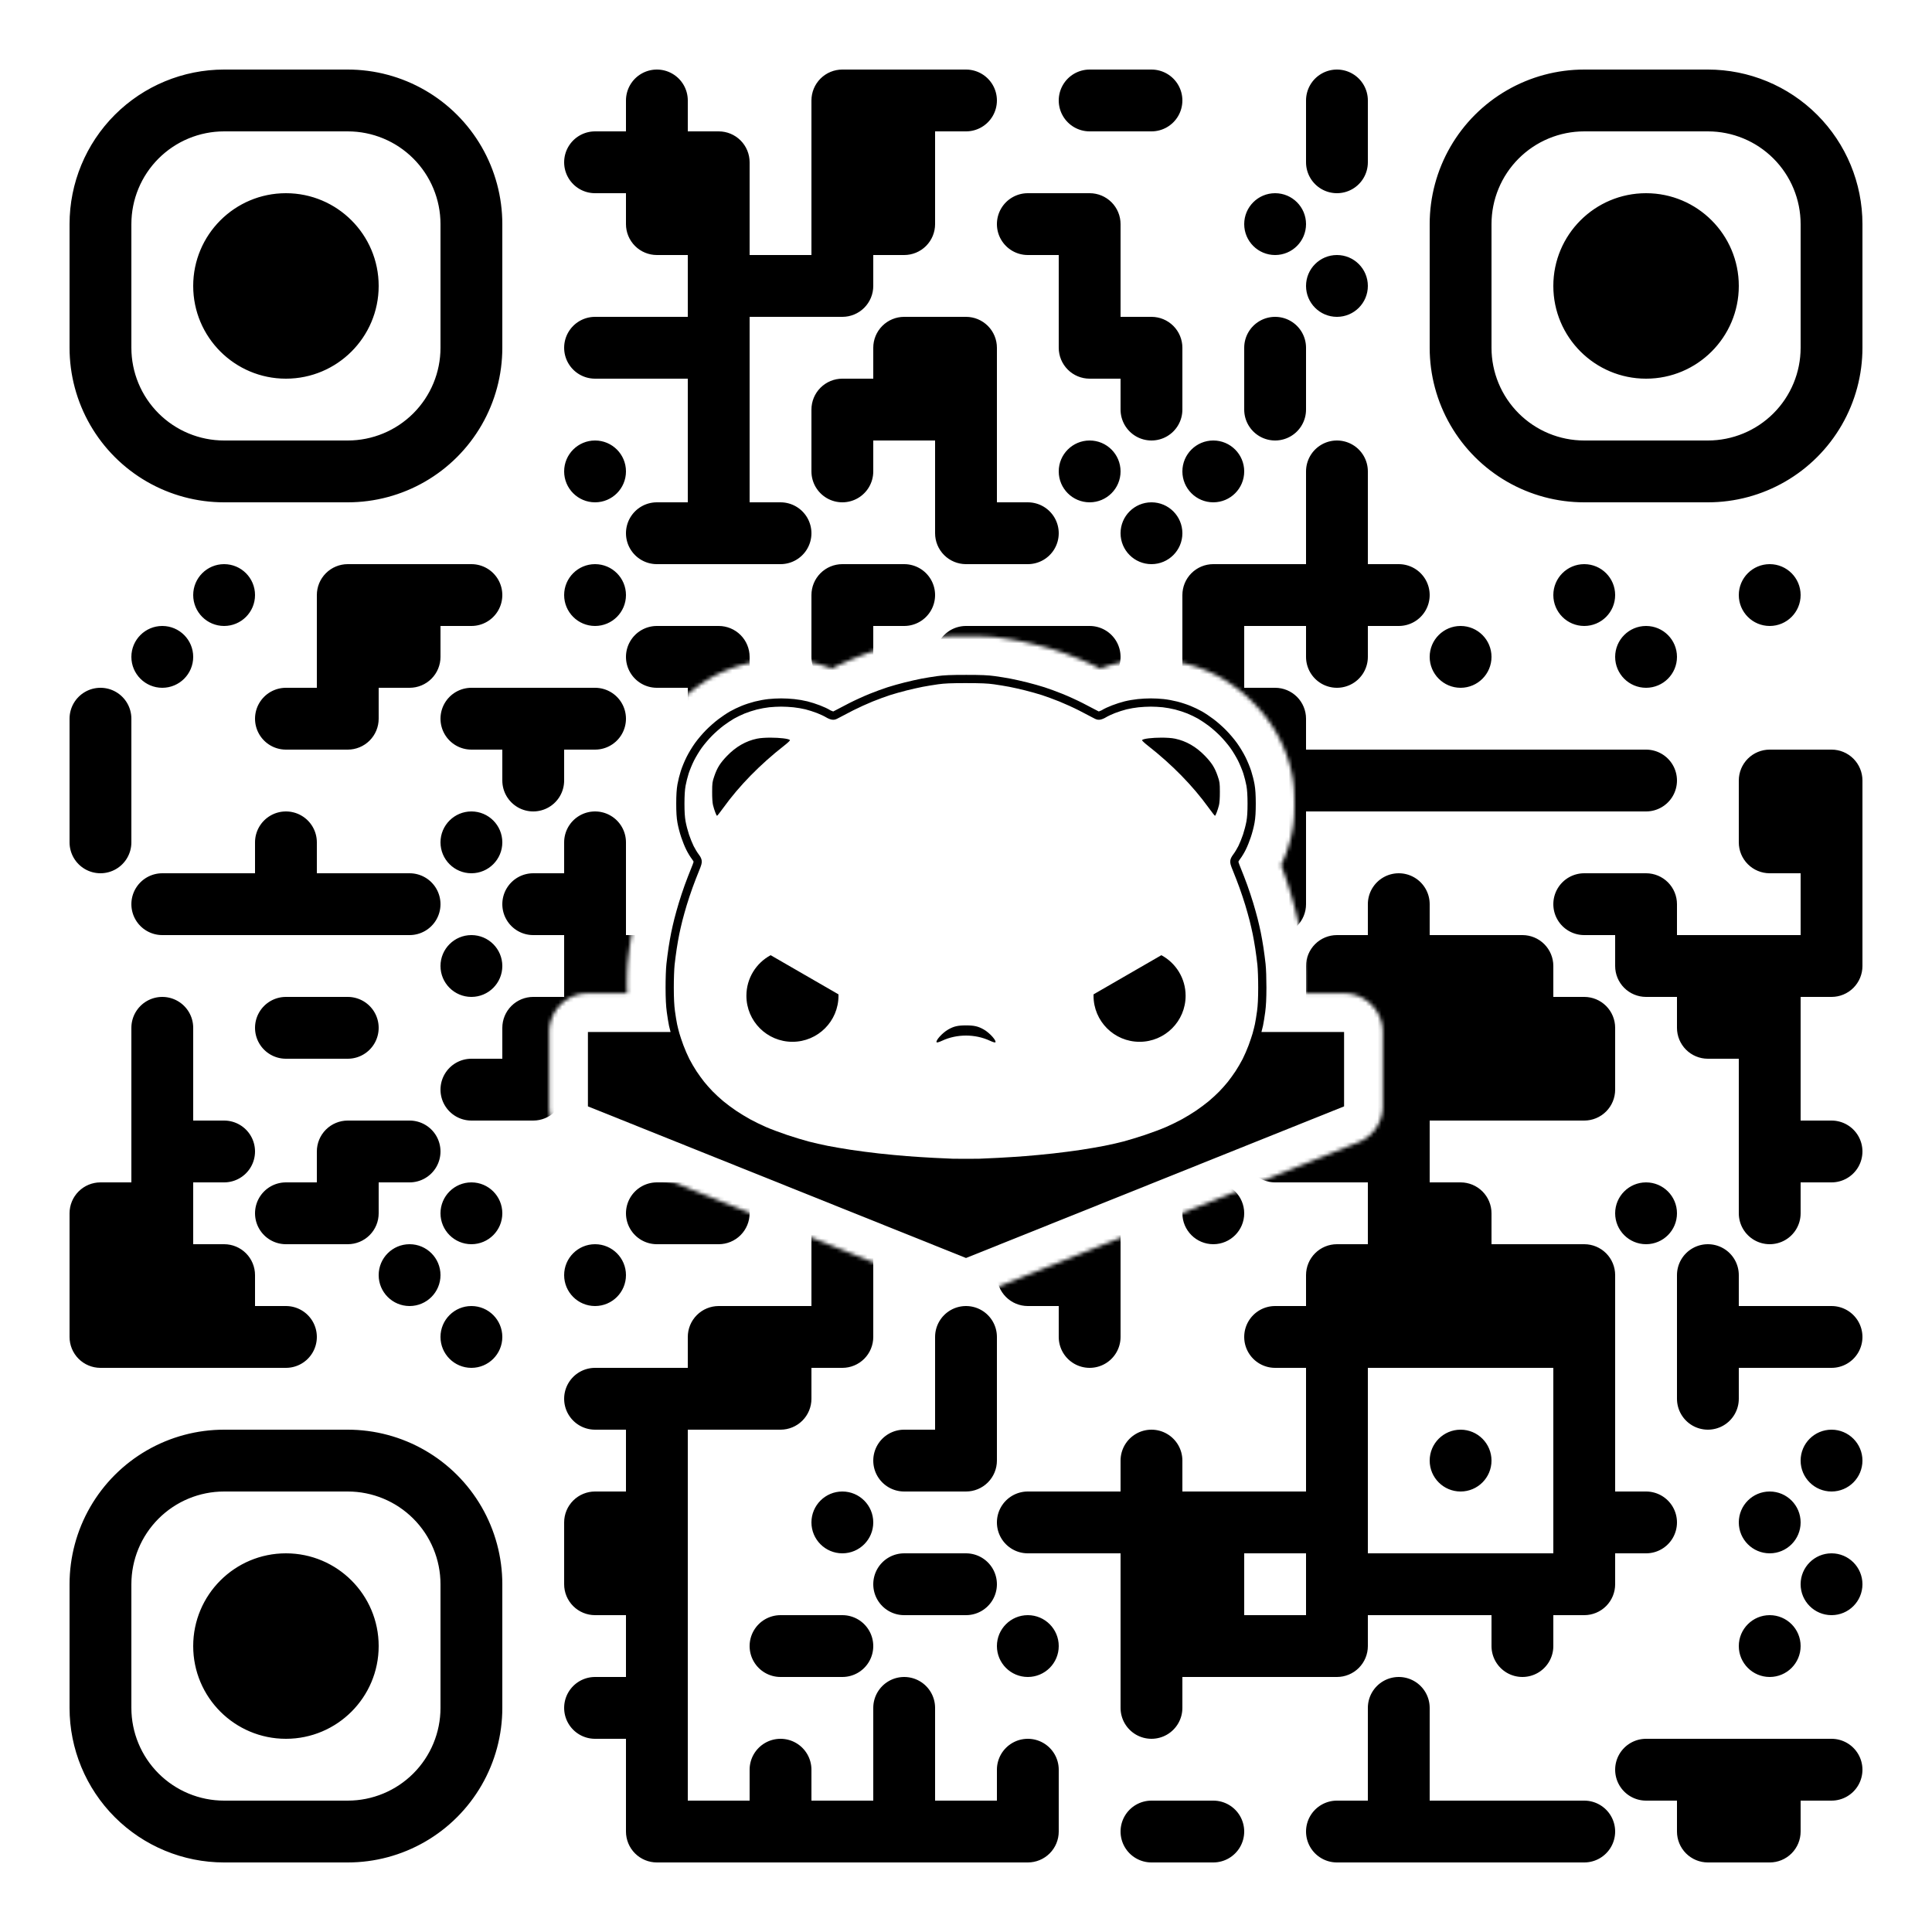 <?xml version="1.0" encoding="UTF-8" standalone="no"?>
<svg
   width="500"
   height="500"
   version="1.1"
   id="svg218"
   sodipodi:docname="QR_CARD_.svg"
   inkscape:version="1.3 (0e150ed6c4, 2023-07-21)"
   xmlns:inkscape="http://www.inkscape.org/namespaces/inkscape"
   xmlns:sodipodi="http://sodipodi.sourceforge.net/DTD/sodipodi-0.dtd"
   xmlns="http://www.w3.org/2000/svg"
   xmlns:svg="http://www.w3.org/2000/svg">
  <sodipodi:namedview
     id="namedview218"
     pagecolor="#ffffff"
     bordercolor="#000000"
     borderopacity="0.25"
     inkscape:showpageshadow="2"
     inkscape:pageopacity="0.0"
     inkscape:pagecheckerboard="0"
     inkscape:deskcolor="#d1d1d1"
     inkscape:zoom="1.1497556"
     inkscape:cx="232.22327"
     inkscape:cy="290.93139"
     inkscape:window-width="1920"
     inkscape:window-height="1009"
     inkscape:window-x="1912"
     inkscape:window-y="-8"
     inkscape:window-maximized="1"
     inkscape:current-layer="svg218" />
  <defs
     id="defs217">
    <inkscape:path-effect
       effect="mirror_symmetry"
       start_point="-110.86,-98.543"
       end_point="-110.86,-37.849"
       center_point="-110.86,-68.196"
       id="path-effect30"
       is_visible="true"
       lpeversion="1.2"
       lpesatellites=""
       mode="free"
       discard_orig_path="false"
       fuse_paths="false"
       oposite_fuse="false"
       split_items="false"
       split_open="false"
       link_styles="false" />
    <inkscape:path-effect
       effect="mirror_symmetry"
       start_point="-110.86,-98.543"
       end_point="-110.86,-37.849"
       center_point="-110.86,-68.196"
       id="path-effect11"
       is_visible="true"
       lpeversion="1.2"
       lpesatellites=""
       mode="free"
       discard_orig_path="false"
       fuse_paths="false"
       oposite_fuse="false"
       split_items="false"
       split_open="false"
       link_styles="false" />
    <inkscape:path-effect
       effect="mirror_symmetry"
       start_point="-110.86,-98.543"
       end_point="-110.86,-37.849"
       center_point="-110.86,-68.196"
       id="path-effect9"
       is_visible="true"
       lpeversion="1.2"
       lpesatellites=""
       mode="free"
       discard_orig_path="false"
       fuse_paths="false"
       oposite_fuse="false"
       split_items="false"
       split_open="false"
       link_styles="false" />
    <clipPath
       id="clip-path-dot-color">
      <path
         d="M 18 178v 16h 8a 8 8, 0, 0, 0, 0 -16"
         transform="rotate(-90,26,186)"
         id="path1" />
      <rect
         x="18"
         y="194"
         width="16"
         height="16"
         transform="rotate(0,26,202)"
         id="rect1" />
      <path
         d="M 18 210v 16h 8a 8 8, 0, 0, 0, 0 -16"
         transform="rotate(90,26,218)"
         id="path2" />
      <path
         d="M 18 306v 16h 16v -8a 8 8, 0, 0, 0, -8 -8"
         transform="rotate(-90,26,314)"
         id="path3" />
      <rect
         x="18"
         y="322"
         width="16"
         height="16"
         transform="rotate(0,26,330)"
         id="rect3" />
      <path
         d="M 18 338v 16h 16v -8a 8 8, 0, 0, 0, -8 -8"
         transform="rotate(180,26,346)"
         id="path4" />
      <circle
         cx="42"
         cy="170"
         r="8"
         transform="rotate(0,42,170)"
         id="circle4" />
      <path
         d="M 34 226v 16h 8a 8 8, 0, 0, 0, 0 -16"
         transform="rotate(180,42,234)"
         id="path5" />
      <path
         d="M 34 258v 16h 8a 8 8, 0, 0, 0, 0 -16"
         transform="rotate(-90,42,266)"
         id="path6" />
      <rect
         x="34"
         y="274"
         width="16"
         height="16"
         transform="rotate(0,42,282)"
         id="rect6" />
      <rect
         x="34"
         y="290"
         width="16"
         height="16"
         transform="rotate(0,42,298)"
         id="rect7" />
      <rect
         x="34"
         y="306"
         width="16"
         height="16"
         transform="rotate(0,42,314)"
         id="rect8" />
      <rect
         x="34"
         y="322"
         width="16"
         height="16"
         transform="rotate(0,42,330)"
         id="rect9" />
      <rect
         x="34"
         y="338"
         width="16"
         height="16"
         transform="rotate(0,42,346)"
         id="rect10" />
      <circle
         cx="58"
         cy="154"
         r="8"
         transform="rotate(0,58,154)"
         id="circle10" />
      <rect
         x="50"
         y="226"
         width="16"
         height="16"
         transform="rotate(0,58,234)"
         id="rect11" />
      <path
         d="M 50 290v 16h 8a 8 8, 0, 0, 0, 0 -16"
         transform="rotate(0,58,298)"
         id="path11" />
      <path
         d="M 50 322v 16h 16v -8a 8 8, 0, 0, 0, -8 -8"
         transform="rotate(0,58,330)"
         id="path12" />
      <rect
         x="50"
         y="338"
         width="16"
         height="16"
         transform="rotate(0,58,346)"
         id="rect12" />
      <path
         d="M 66 178v 16h 8a 8 8, 0, 0, 0, 0 -16"
         transform="rotate(180,74,186)"
         id="path13" />
      <path
         d="M 66 210v 16h 8a 8 8, 0, 0, 0, 0 -16"
         transform="rotate(-90,74,218)"
         id="path14" />
      <rect
         x="66"
         y="226"
         width="16"
         height="16"
         transform="rotate(0,74,234)"
         id="rect14" />
      <path
         d="M 66 258v 16h 8a 8 8, 0, 0, 0, 0 -16"
         transform="rotate(180,74,266)"
         id="path15" />
      <path
         d="M 66 306v 16h 8a 8 8, 0, 0, 0, 0 -16"
         transform="rotate(180,74,314)"
         id="path16" />
      <path
         d="M 66 338v 16h 8a 8 8, 0, 0, 0, 0 -16"
         transform="rotate(0,74,346)"
         id="path17" />
      <path
         d="M 82 146v 16h 16v -8a 8 8, 0, 0, 0, -8 -8"
         transform="rotate(-90,90,154)"
         id="path18" />
      <rect
         x="82"
         y="162"
         width="16"
         height="16"
         transform="rotate(0,90,170)"
         id="rect18" />
      <path
         d="M 82 178v 16h 16v -8a 8 8, 0, 0, 0, -8 -8"
         transform="rotate(90,90,186)"
         id="path19" />
      <rect
         x="82"
         y="226"
         width="16"
         height="16"
         transform="rotate(0,90,234)"
         id="rect19" />
      <path
         d="M 82 258v 16h 8a 8 8, 0, 0, 0, 0 -16"
         transform="rotate(0,90,266)"
         id="path20" />
      <path
         d="M 82 290v 16h 16v -8a 8 8, 0, 0, 0, -8 -8"
         transform="rotate(-90,90,298)"
         id="path21" />
      <path
         d="M 82 306v 16h 16v -8a 8 8, 0, 0, 0, -8 -8"
         transform="rotate(90,90,314)"
         id="path22" />
      <rect
         x="98"
         y="146"
         width="16"
         height="16"
         transform="rotate(0,106,154)"
         id="rect22" />
      <path
         d="M 98 162v 16h 16v -8a 8 8, 0, 0, 0, -8 -8"
         transform="rotate(90,106,170)"
         id="path23" />
      <path
         d="M 98 226v 16h 8a 8 8, 0, 0, 0, 0 -16"
         transform="rotate(0,106,234)"
         id="path24" />
      <path
         d="M 98 290v 16h 8a 8 8, 0, 0, 0, 0 -16"
         transform="rotate(0,106,298)"
         id="path25" />
      <circle
         cx="106"
         cy="330"
         r="8"
         transform="rotate(0,106,330)"
         id="circle25" />
      <path
         d="M 114 146v 16h 8a 8 8, 0, 0, 0, 0 -16"
         transform="rotate(0,122,154)"
         id="path26" />
      <path
         d="M 114 178v 16h 8a 8 8, 0, 0, 0, 0 -16"
         transform="rotate(180,122,186)"
         id="path27" />
      <circle
         cx="122"
         cy="218"
         r="8"
         transform="rotate(0,122,218)"
         id="circle27" />
      <circle
         cx="122"
         cy="250"
         r="8"
         transform="rotate(0,122,250)"
         id="circle28" />
      <path
         d="M 114 274v 16h 8a 8 8, 0, 0, 0, 0 -16"
         transform="rotate(180,122,282)"
         id="path28" />
      <circle
         cx="122"
         cy="314"
         r="8"
         transform="rotate(0,122,314)"
         id="circle29" />
      <circle
         cx="122"
         cy="346"
         r="8"
         transform="rotate(0,122,346)"
         id="circle30" />
      <rect
         x="130"
         y="178"
         width="16"
         height="16"
         transform="rotate(0,138,186)"
         id="rect30" />
      <path
         d="M 130 194v 16h 8a 8 8, 0, 0, 0, 0 -16"
         transform="rotate(90,138,202)"
         id="path30" />
      <path
         d="M 130 226v 16h 8a 8 8, 0, 0, 0, 0 -16"
         transform="rotate(180,138,234)"
         id="path31" />
      <path
         d="M 130 258v 16h 16v -8a 8 8, 0, 0, 0, -8 -8"
         transform="rotate(-90,138,266)"
         id="path32" />
      <path
         d="M 130 274v 16h 16v -8a 8 8, 0, 0, 0, -8 -8"
         transform="rotate(90,138,282)"
         id="path33" />
      <path
         d="M 146 34v 16h 8a 8 8, 0, 0, 0, 0 -16"
         transform="rotate(180,154,42)"
         id="path34" />
      <path
         d="M 146 82v 16h 8a 8 8, 0, 0, 0, 0 -16"
         transform="rotate(180,154,90)"
         id="path35" />
      <circle
         cx="154"
         cy="122"
         r="8"
         transform="rotate(0,154,122)"
         id="circle35" />
      <circle
         cx="154"
         cy="154"
         r="8"
         transform="rotate(0,154,154)"
         id="circle36" />
      <path
         d="M 146 178v 16h 8a 8 8, 0, 0, 0, 0 -16"
         transform="rotate(0,154,186)"
         id="path36" />
      <path
         d="M 146 210v 16h 8a 8 8, 0, 0, 0, 0 -16"
         transform="rotate(-90,154,218)"
         id="path37" />
      <rect
         x="146"
         y="226"
         width="16"
         height="16"
         transform="rotate(0,154,234)"
         id="rect37" />
      <rect
         x="146"
         y="242"
         width="16"
         height="16"
         transform="rotate(0,154,250)"
         id="rect38" />
      <path
         d="M 146 258v 16h 16v -8a 8 8, 0, 0, 0, -8 -8"
         transform="rotate(90,154,266)"
         id="path38" />
      <circle
         cx="154"
         cy="330"
         r="8"
         transform="rotate(0,154,330)"
         id="circle38" />
      <path
         d="M 146 354v 16h 8a 8 8, 0, 0, 0, 0 -16"
         transform="rotate(180,154,362)"
         id="path39" />
      <path
         d="M 146 386v 16h 16v -8a 8 8, 0, 0, 0, -8 -8"
         transform="rotate(-90,154,394)"
         id="path40" />
      <path
         d="M 146 402v 16h 16v -8a 8 8, 0, 0, 0, -8 -8"
         transform="rotate(180,154,410)"
         id="path41" />
      <path
         d="M 146 434v 16h 8a 8 8, 0, 0, 0, 0 -16"
         transform="rotate(180,154,442)"
         id="path42" />
      <path
         d="M 162 18v 16h 8a 8 8, 0, 0, 0, 0 -16"
         transform="rotate(-90,170,26)"
         id="path43" />
      <rect
         x="162"
         y="34"
         width="16"
         height="16"
         transform="rotate(0,170,42)"
         id="rect43" />
      <path
         d="M 162 50v 16h 16v -8a 8 8, 0, 0, 0, -8 -8"
         transform="rotate(180,170,58)"
         id="path44" />
      <rect
         x="162"
         y="82"
         width="16"
         height="16"
         transform="rotate(0,170,90)"
         id="rect44" />
      <path
         d="M 162 130v 16h 8a 8 8, 0, 0, 0, 0 -16"
         transform="rotate(180,170,138)"
         id="path45" />
      <path
         d="M 162 162v 16h 8a 8 8, 0, 0, 0, 0 -16"
         transform="rotate(180,170,170)"
         id="path46" />
      <path
         d="M 162 242v 16h 8a 8 8, 0, 0, 0, 0 -16"
         transform="rotate(0,170,250)"
         id="path47" />
      <circle
         cx="170"
         cy="282"
         r="8"
         transform="rotate(0,170,282)"
         id="circle47" />
      <path
         d="M 162 306v 16h 8a 8 8, 0, 0, 0, 0 -16"
         transform="rotate(180,170,314)"
         id="path48" />
      <rect
         x="162"
         y="354"
         width="16"
         height="16"
         transform="rotate(0,170,362)"
         id="rect48" />
      <rect
         x="162"
         y="370"
         width="16"
         height="16"
         transform="rotate(0,170,378)"
         id="rect49" />
      <rect
         x="162"
         y="386"
         width="16"
         height="16"
         transform="rotate(0,170,394)"
         id="rect50" />
      <rect
         x="162"
         y="402"
         width="16"
         height="16"
         transform="rotate(0,170,410)"
         id="rect51" />
      <rect
         x="162"
         y="418"
         width="16"
         height="16"
         transform="rotate(0,170,426)"
         id="rect52" />
      <rect
         x="162"
         y="434"
         width="16"
         height="16"
         transform="rotate(0,170,442)"
         id="rect53" />
      <rect
         x="162"
         y="450"
         width="16"
         height="16"
         transform="rotate(0,170,458)"
         id="rect54" />
      <path
         d="M 162 466v 16h 16v -8a 8 8, 0, 0, 0, -8 -8"
         transform="rotate(180,170,474)"
         id="path54" />
      <path
         d="M 178 34v 16h 16v -8a 8 8, 0, 0, 0, -8 -8"
         transform="rotate(0,186,42)"
         id="path55" />
      <rect
         x="178"
         y="50"
         width="16"
         height="16"
         transform="rotate(0,186,58)"
         id="rect55" />
      <rect
         x="178"
         y="66"
         width="16"
         height="16"
         transform="rotate(0,186,74)"
         id="rect56" />
      <rect
         x="178"
         y="82"
         width="16"
         height="16"
         transform="rotate(0,186,90)"
         id="rect57" />
      <rect
         x="178"
         y="98"
         width="16"
         height="16"
         transform="rotate(0,186,106)"
         id="rect58" />
      <rect
         x="178"
         y="114"
         width="16"
         height="16"
         transform="rotate(0,186,122)"
         id="rect59" />
      <rect
         x="178"
         y="130"
         width="16"
         height="16"
         transform="rotate(0,186,138)"
         id="rect60" />
      <path
         d="M 178 162v 16h 16v -8a 8 8, 0, 0, 0, -8 -8"
         transform="rotate(0,186,170)"
         id="path60" />
      <rect
         x="178"
         y="178"
         width="16"
         height="16"
         transform="rotate(0,186,186)"
         id="rect61" />
      <rect
         x="178"
         y="194"
         width="16"
         height="16"
         transform="rotate(0,186,202)"
         id="rect62" />
      <path
         d="M 178 210v 16h 16v -8a 8 8, 0, 0, 0, -8 -8"
         transform="rotate(180,186,218)"
         id="path62" />
      <path
         d="M 178 258v 16h 8a 8 8, 0, 0, 0, 0 -16"
         transform="rotate(180,186,266)"
         id="path63" />
      <path
         d="M 178 290v 16h 16v -8a 8 8, 0, 0, 0, -8 -8"
         transform="rotate(-90,186,298)"
         id="path64" />
      <path
         d="M 178 306v 16h 16v -8a 8 8, 0, 0, 0, -8 -8"
         transform="rotate(90,186,314)"
         id="path65" />
      <path
         d="M 178 338v 16h 16v -8a 8 8, 0, 0, 0, -8 -8"
         transform="rotate(-90,186,346)"
         id="path66" />
      <rect
         x="178"
         y="354"
         width="16"
         height="16"
         transform="rotate(0,186,362)"
         id="rect66" />
      <rect
         x="178"
         y="466"
         width="16"
         height="16"
         transform="rotate(0,186,474)"
         id="rect67" />
      <rect
         x="194"
         y="66"
         width="16"
         height="16"
         transform="rotate(0,202,74)"
         id="rect68" />
      <path
         d="M 194 130v 16h 8a 8 8, 0, 0, 0, 0 -16"
         transform="rotate(0,202,138)"
         id="path68" />
      <path
         d="M 194 178v 16h 8a 8 8, 0, 0, 0, 0 -16"
         transform="rotate(0,202,186)"
         id="path69" />
      <path
         d="M 194 210v 16h 16v -8a 8 8, 0, 0, 0, -8 -8"
         transform="rotate(0,202,218)"
         id="path70" />
      <path
         d="M 194 226v 16h 16v -8a 8 8, 0, 0, 0, -8 -8"
         transform="rotate(180,202,234)"
         id="path71" />
      <path
         d="M 194 258v 16h 16v -8a 8 8, 0, 0, 0, -8 -8"
         transform="rotate(0,202,266)"
         id="path72" />
      <rect
         x="194"
         y="274"
         width="16"
         height="16"
         transform="rotate(0,202,282)"
         id="rect72" />
      <rect
         x="194"
         y="290"
         width="16"
         height="16"
         transform="rotate(0,202,298)"
         id="rect73" />
      <rect
         x="194"
         y="338"
         width="16"
         height="16"
         transform="rotate(0,202,346)"
         id="rect74" />
      <path
         d="M 194 354v 16h 16v -8a 8 8, 0, 0, 0, -8 -8"
         transform="rotate(90,202,362)"
         id="path74" />
      <path
         d="M 194 418v 16h 8a 8 8, 0, 0, 0, 0 -16"
         transform="rotate(180,202,426)"
         id="path75" />
      <path
         d="M 194 450v 16h 8a 8 8, 0, 0, 0, 0 -16"
         transform="rotate(-90,202,458)"
         id="path76" />
      <rect
         x="194"
         y="466"
         width="16"
         height="16"
         transform="rotate(0,202,474)"
         id="rect76" />
      <path
         d="M 210 18v 16h 16v -8a 8 8, 0, 0, 0, -8 -8"
         transform="rotate(-90,218,26)"
         id="path77" />
      <rect
         x="210"
         y="34"
         width="16"
         height="16"
         transform="rotate(0,218,42)"
         id="rect77" />
      <rect
         x="210"
         y="50"
         width="16"
         height="16"
         transform="rotate(0,218,58)"
         id="rect78" />
      <path
         d="M 210 66v 16h 16v -8a 8 8, 0, 0, 0, -8 -8"
         transform="rotate(90,218,74)"
         id="path78" />
      <path
         d="M 210 98v 16h 16v -8a 8 8, 0, 0, 0, -8 -8"
         transform="rotate(-90,218,106)"
         id="path79" />
      <path
         d="M 210 114v 16h 8a 8 8, 0, 0, 0, 0 -16"
         transform="rotate(90,218,122)"
         id="path80" />
      <path
         d="M 210 146v 16h 16v -8a 8 8, 0, 0, 0, -8 -8"
         transform="rotate(-90,218,154)"
         id="path81" />
      <path
         d="M 210 162v 16h 8a 8 8, 0, 0, 0, 0 -16"
         transform="rotate(90,218,170)"
         id="path82" />
      <path
         d="M 210 226v 16h 8a 8 8, 0, 0, 0, 0 -16"
         transform="rotate(0,218,234)"
         id="path83" />
      <rect
         x="210"
         y="274"
         width="16"
         height="16"
         transform="rotate(0,218,282)"
         id="rect83" />
      <rect
         x="210"
         y="290"
         width="16"
         height="16"
         transform="rotate(0,218,298)"
         id="rect84" />
      <rect
         x="210"
         y="306"
         width="16"
         height="16"
         transform="rotate(0,218,314)"
         id="rect85" />
      <rect
         x="210"
         y="322"
         width="16"
         height="16"
         transform="rotate(0,218,330)"
         id="rect86" />
      <path
         d="M 210 338v 16h 16v -8a 8 8, 0, 0, 0, -8 -8"
         transform="rotate(90,218,346)"
         id="path86" />
      <circle
         cx="218"
         cy="394"
         r="8"
         transform="rotate(0,218,394)"
         id="circle86" />
      <path
         d="M 210 418v 16h 8a 8 8, 0, 0, 0, 0 -16"
         transform="rotate(0,218,426)"
         id="path87" />
      <rect
         x="210"
         y="466"
         width="16"
         height="16"
         transform="rotate(0,218,474)"
         id="rect87" />
      <rect
         x="226"
         y="18"
         width="16"
         height="16"
         transform="rotate(0,234,26)"
         id="rect88" />
      <rect
         x="226"
         y="34"
         width="16"
         height="16"
         transform="rotate(0,234,42)"
         id="rect89" />
      <path
         d="M 226 50v 16h 16v -8a 8 8, 0, 0, 0, -8 -8"
         transform="rotate(90,234,58)"
         id="path89" />
      <path
         d="M 226 82v 16h 16v -8a 8 8, 0, 0, 0, -8 -8"
         transform="rotate(-90,234,90)"
         id="path90" />
      <rect
         x="226"
         y="98"
         width="16"
         height="16"
         transform="rotate(0,234,106)"
         id="rect90" />
      <path
         d="M 226 146v 16h 8a 8 8, 0, 0, 0, 0 -16"
         transform="rotate(0,234,154)"
         id="path91" />
      <circle
         cx="234"
         cy="186"
         r="8"
         transform="rotate(0,234,186)"
         id="circle91" />
      <path
         d="M 226 242v 16h 8a 8 8, 0, 0, 0, 0 -16"
         transform="rotate(180,234,250)"
         id="path92" />
      <rect
         x="226"
         y="274"
         width="16"
         height="16"
         transform="rotate(0,234,282)"
         id="rect92" />
      <path
         d="M 226 306v 16h 8a 8 8, 0, 0, 0, 0 -16"
         transform="rotate(0,234,314)"
         id="path93" />
      <path
         d="M 226 370v 16h 8a 8 8, 0, 0, 0, 0 -16"
         transform="rotate(180,234,378)"
         id="path94" />
      <path
         d="M 226 402v 16h 8a 8 8, 0, 0, 0, 0 -16"
         transform="rotate(180,234,410)"
         id="path95" />
      <path
         d="M 226 434v 16h 8a 8 8, 0, 0, 0, 0 -16"
         transform="rotate(-90,234,442)"
         id="path96" />
      <rect
         x="226"
         y="450"
         width="16"
         height="16"
         transform="rotate(0,234,458)"
         id="rect96" />
      <rect
         x="226"
         y="466"
         width="16"
         height="16"
         transform="rotate(0,234,474)"
         id="rect97" />
      <path
         d="M 242 18v 16h 8a 8 8, 0, 0, 0, 0 -16"
         transform="rotate(0,250,26)"
         id="path97" />
      <path
         d="M 242 82v 16h 16v -8a 8 8, 0, 0, 0, -8 -8"
         transform="rotate(0,250,90)"
         id="path98" />
      <rect
         x="242"
         y="98"
         width="16"
         height="16"
         transform="rotate(0,250,106)"
         id="rect98" />
      <rect
         x="242"
         y="114"
         width="16"
         height="16"
         transform="rotate(0,250,122)"
         id="rect99" />
      <path
         d="M 242 130v 16h 16v -8a 8 8, 0, 0, 0, -8 -8"
         transform="rotate(180,250,138)"
         id="path99" />
      <path
         d="M 242 162v 16h 8a 8 8, 0, 0, 0, 0 -16"
         transform="rotate(180,250,170)"
         id="path100" />
      <path
         d="M 242 194v 16h 8a 8 8, 0, 0, 0, 0 -16"
         transform="rotate(-90,250,202)"
         id="path101" />
      <path
         d="M 242 210v 16h 16v -8a 8 8, 0, 0, 0, -8 -8"
         transform="rotate(180,250,218)"
         id="path102" />
      <path
         d="M 242 242v 16h 8a 8 8, 0, 0, 0, 0 -16"
         transform="rotate(0,250,250)"
         id="path103" />
      <rect
         x="242"
         y="274"
         width="16"
         height="16"
         transform="rotate(0,250,282)"
         id="rect103" />
      <path
         d="M 242 290v 16h 16v -8a 8 8, 0, 0, 0, -8 -8"
         transform="rotate(180,250,298)"
         id="path104" />
      <path
         d="M 242 338v 16h 8a 8 8, 0, 0, 0, 0 -16"
         transform="rotate(-90,250,346)"
         id="path105" />
      <rect
         x="242"
         y="354"
         width="16"
         height="16"
         transform="rotate(0,250,362)"
         id="rect105" />
      <path
         d="M 242 370v 16h 16v -8a 8 8, 0, 0, 0, -8 -8"
         transform="rotate(90,250,378)"
         id="path106" />
      <path
         d="M 242 402v 16h 8a 8 8, 0, 0, 0, 0 -16"
         transform="rotate(0,250,410)"
         id="path107" />
      <rect
         x="242"
         y="466"
         width="16"
         height="16"
         transform="rotate(0,250,474)"
         id="rect107" />
      <path
         d="M 258 50v 16h 8a 8 8, 0, 0, 0, 0 -16"
         transform="rotate(180,266,58)"
         id="path108" />
      <path
         d="M 258 130v 16h 8a 8 8, 0, 0, 0, 0 -16"
         transform="rotate(0,266,138)"
         id="path109" />
      <rect
         x="258"
         y="162"
         width="16"
         height="16"
         transform="rotate(0,266,170)"
         id="rect109" />
      <path
         d="M 258 178v 16h 8a 8 8, 0, 0, 0, 0 -16"
         transform="rotate(90,266,186)"
         id="path110" />
      <path
         d="M 258 210v 16h 8a 8 8, 0, 0, 0, 0 -16"
         transform="rotate(0,266,218)"
         id="path111" />
      <path
         d="M 258 258v 16h 8a 8 8, 0, 0, 0, 0 -16"
         transform="rotate(-90,266,266)"
         id="path112" />
      <rect
         x="258"
         y="274"
         width="16"
         height="16"
         transform="rotate(0,266,282)"
         id="rect112" />
      <rect
         x="258"
         y="290"
         width="16"
         height="16"
         transform="rotate(0,266,298)"
         id="rect113" />
      <rect
         x="258"
         y="306"
         width="16"
         height="16"
         transform="rotate(0,266,314)"
         id="rect114" />
      <path
         d="M 258 322v 16h 16v -8a 8 8, 0, 0, 0, -8 -8"
         transform="rotate(180,266,330)"
         id="path114" />
      <path
         d="M 258 386v 16h 8a 8 8, 0, 0, 0, 0 -16"
         transform="rotate(180,266,394)"
         id="path115" />
      <circle
         cx="266"
         cy="426"
         r="8"
         transform="rotate(0,266,426)"
         id="circle115" />
      <path
         d="M 258 450v 16h 8a 8 8, 0, 0, 0, 0 -16"
         transform="rotate(-90,266,458)"
         id="path116" />
      <path
         d="M 258 466v 16h 16v -8a 8 8, 0, 0, 0, -8 -8"
         transform="rotate(90,266,474)"
         id="path117" />
      <path
         d="M 274 18v 16h 8a 8 8, 0, 0, 0, 0 -16"
         transform="rotate(180,282,26)"
         id="path118" />
      <path
         d="M 274 50v 16h 16v -8a 8 8, 0, 0, 0, -8 -8"
         transform="rotate(0,282,58)"
         id="path119" />
      <rect
         x="274"
         y="66"
         width="16"
         height="16"
         transform="rotate(0,282,74)"
         id="rect119" />
      <path
         d="M 274 82v 16h 16v -8a 8 8, 0, 0, 0, -8 -8"
         transform="rotate(180,282,90)"
         id="path120" />
      <circle
         cx="282"
         cy="122"
         r="8"
         transform="rotate(0,282,122)"
         id="circle120" />
      <path
         d="M 274 162v 16h 8a 8 8, 0, 0, 0, 0 -16"
         transform="rotate(0,282,170)"
         id="path121" />
      <circle
         cx="282"
         cy="250"
         r="8"
         transform="rotate(0,282,250)"
         id="circle121" />
      <path
         d="M 274 306v 16h 16v -8a 8 8, 0, 0, 0, -8 -8"
         transform="rotate(0,282,314)"
         id="path122" />
      <rect
         x="274"
         y="322"
         width="16"
         height="16"
         transform="rotate(0,282,330)"
         id="rect122" />
      <path
         d="M 274 338v 16h 8a 8 8, 0, 0, 0, 0 -16"
         transform="rotate(90,282,346)"
         id="path123" />
      <rect
         x="274"
         y="386"
         width="16"
         height="16"
         transform="rotate(0,282,394)"
         id="rect123" />
      <path
         d="M 290 18v 16h 8a 8 8, 0, 0, 0, 0 -16"
         transform="rotate(0,298,26)"
         id="path124" />
      <path
         d="M 290 82v 16h 16v -8a 8 8, 0, 0, 0, -8 -8"
         transform="rotate(0,298,90)"
         id="path125" />
      <path
         d="M 290 98v 16h 8a 8 8, 0, 0, 0, 0 -16"
         transform="rotate(90,298,106)"
         id="path126" />
      <circle
         cx="298"
         cy="138"
         r="8"
         transform="rotate(0,298,138)"
         id="circle126" />
      <path
         d="M 290 178v 16h 16v -8a 8 8, 0, 0, 0, -8 -8"
         transform="rotate(-90,298,186)"
         id="path127" />
      <path
         d="M 290 194v 16h 8a 8 8, 0, 0, 0, 0 -16"
         transform="rotate(90,298,202)"
         id="path128" />
      <path
         d="M 290 226v 16h 8a 8 8, 0, 0, 0, 0 -16"
         transform="rotate(180,298,234)"
         id="path129" />
      <path
         d="M 290 274v 16h 16v -8a 8 8, 0, 0, 0, -8 -8"
         transform="rotate(-90,298,282)"
         id="path130" />
      <path
         d="M 290 290v 16h 8a 8 8, 0, 0, 0, 0 -16"
         transform="rotate(90,298,298)"
         id="path131" />
      <path
         d="M 290 370v 16h 8a 8 8, 0, 0, 0, 0 -16"
         transform="rotate(-90,298,378)"
         id="path132" />
      <rect
         x="290"
         y="386"
         width="16"
         height="16"
         transform="rotate(0,298,394)"
         id="rect132" />
      <rect
         x="290"
         y="402"
         width="16"
         height="16"
         transform="rotate(0,298,410)"
         id="rect133" />
      <rect
         x="290"
         y="418"
         width="16"
         height="16"
         transform="rotate(0,298,426)"
         id="rect134" />
      <path
         d="M 290 434v 16h 8a 8 8, 0, 0, 0, 0 -16"
         transform="rotate(90,298,442)"
         id="path134" />
      <path
         d="M 290 466v 16h 8a 8 8, 0, 0, 0, 0 -16"
         transform="rotate(180,298,474)"
         id="path135" />
      <circle
         cx="314"
         cy="122"
         r="8"
         transform="rotate(0,314,122)"
         id="circle135" />
      <path
         d="M 306 146v 16h 16v -8a 8 8, 0, 0, 0, -8 -8"
         transform="rotate(-90,314,154)"
         id="path136" />
      <rect
         x="306"
         y="162"
         width="16"
         height="16"
         transform="rotate(0,314,170)"
         id="rect136" />
      <rect
         x="306"
         y="178"
         width="16"
         height="16"
         transform="rotate(0,314,186)"
         id="rect137" />
      <rect
         x="306"
         y="226"
         width="16"
         height="16"
         transform="rotate(0,314,234)"
         id="rect138" />
      <path
         d="M 306 274v 16h 8a 8 8, 0, 0, 0, 0 -16"
         transform="rotate(0,314,282)"
         id="path138" />
      <circle
         cx="314"
         cy="314"
         r="8"
         transform="rotate(0,314,314)"
         id="circle138" />
      <rect
         x="306"
         y="386"
         width="16"
         height="16"
         transform="rotate(0,314,394)"
         id="rect139" />
      <rect
         x="306"
         y="402"
         width="16"
         height="16"
         transform="rotate(0,314,410)"
         id="rect140" />
      <rect
         x="306"
         y="418"
         width="16"
         height="16"
         transform="rotate(0,314,426)"
         id="rect141" />
      <path
         d="M 306 466v 16h 8a 8 8, 0, 0, 0, 0 -16"
         transform="rotate(0,314,474)"
         id="path141" />
      <circle
         cx="330"
         cy="58"
         r="8"
         transform="rotate(0,330,58)"
         id="circle141" />
      <path
         d="M 322 82v 16h 8a 8 8, 0, 0, 0, 0 -16"
         transform="rotate(-90,330,90)"
         id="path142" />
      <path
         d="M 322 98v 16h 8a 8 8, 0, 0, 0, 0 -16"
         transform="rotate(90,330,106)"
         id="path143" />
      <rect
         x="322"
         y="146"
         width="16"
         height="16"
         transform="rotate(0,330,154)"
         id="rect143" />
      <path
         d="M 322 178v 16h 16v -8a 8 8, 0, 0, 0, -8 -8"
         transform="rotate(0,330,186)"
         id="path144" />
      <rect
         x="322"
         y="194"
         width="16"
         height="16"
         transform="rotate(0,330,202)"
         id="rect144" />
      <rect
         x="322"
         y="210"
         width="16"
         height="16"
         transform="rotate(0,330,218)"
         id="rect145" />
      <path
         d="M 322 226v 16h 16v -8a 8 8, 0, 0, 0, -8 -8"
         transform="rotate(90,330,234)"
         id="path145" />
      <path
         d="M 322 290v 16h 8a 8 8, 0, 0, 0, 0 -16"
         transform="rotate(180,330,298)"
         id="path146" />
      <path
         d="M 322 338v 16h 8a 8 8, 0, 0, 0, 0 -16"
         transform="rotate(180,330,346)"
         id="path147" />
      <rect
         x="322"
         y="386"
         width="16"
         height="16"
         transform="rotate(0,330,394)"
         id="rect147" />
      <rect
         x="322"
         y="418"
         width="16"
         height="16"
         transform="rotate(0,330,426)"
         id="rect148" />
      <path
         d="M 338 18v 16h 8a 8 8, 0, 0, 0, 0 -16"
         transform="rotate(-90,346,26)"
         id="path148" />
      <path
         d="M 338 34v 16h 8a 8 8, 0, 0, 0, 0 -16"
         transform="rotate(90,346,42)"
         id="path149" />
      <circle
         cx="346"
         cy="74"
         r="8"
         transform="rotate(0,346,74)"
         id="circle149" />
      <path
         d="M 338 114v 16h 8a 8 8, 0, 0, 0, 0 -16"
         transform="rotate(-90,346,122)"
         id="path150" />
      <rect
         x="338"
         y="130"
         width="16"
         height="16"
         transform="rotate(0,346,138)"
         id="rect150" />
      <rect
         x="338"
         y="146"
         width="16"
         height="16"
         transform="rotate(0,346,154)"
         id="rect151" />
      <path
         d="M 338 162v 16h 8a 8 8, 0, 0, 0, 0 -16"
         transform="rotate(90,346,170)"
         id="path151" />
      <rect
         x="338"
         y="194"
         width="16"
         height="16"
         transform="rotate(0,346,202)"
         id="rect152" />
      <path
         d="M 338 242v 16h 16v -8a 8 8, 0, 0, 0, -8 -8"
         transform="rotate(-90,346,250)"
         id="path152" />
      <path
         d="M 338 258v 16h 16v -8a 8 8, 0, 0, 0, -8 -8"
         transform="rotate(180,346,266)"
         id="path153" />
      <rect
         x="338"
         y="290"
         width="16"
         height="16"
         transform="rotate(0,346,298)"
         id="rect153" />
      <path
         d="M 338 322v 16h 16v -8a 8 8, 0, 0, 0, -8 -8"
         transform="rotate(-90,346,330)"
         id="path154" />
      <rect
         x="338"
         y="338"
         width="16"
         height="16"
         transform="rotate(0,346,346)"
         id="rect154" />
      <rect
         x="338"
         y="354"
         width="16"
         height="16"
         transform="rotate(0,346,362)"
         id="rect155" />
      <rect
         x="338"
         y="370"
         width="16"
         height="16"
         transform="rotate(0,346,378)"
         id="rect156" />
      <rect
         x="338"
         y="386"
         width="16"
         height="16"
         transform="rotate(0,346,394)"
         id="rect157" />
      <rect
         x="338"
         y="402"
         width="16"
         height="16"
         transform="rotate(0,346,410)"
         id="rect158" />
      <path
         d="M 338 418v 16h 16v -8a 8 8, 0, 0, 0, -8 -8"
         transform="rotate(90,346,426)"
         id="path158" />
      <path
         d="M 338 466v 16h 8a 8 8, 0, 0, 0, 0 -16"
         transform="rotate(180,346,474)"
         id="path159" />
      <path
         d="M 354 146v 16h 8a 8 8, 0, 0, 0, 0 -16"
         transform="rotate(0,362,154)"
         id="path160" />
      <rect
         x="354"
         y="194"
         width="16"
         height="16"
         transform="rotate(0,362,202)"
         id="rect160" />
      <path
         d="M 354 226v 16h 8a 8 8, 0, 0, 0, 0 -16"
         transform="rotate(-90,362,234)"
         id="path161" />
      <rect
         x="354"
         y="242"
         width="16"
         height="16"
         transform="rotate(0,362,250)"
         id="rect161" />
      <rect
         x="354"
         y="258"
         width="16"
         height="16"
         transform="rotate(0,362,266)"
         id="rect162" />
      <rect
         x="354"
         y="274"
         width="16"
         height="16"
         transform="rotate(0,362,282)"
         id="rect163" />
      <rect
         x="354"
         y="290"
         width="16"
         height="16"
         transform="rotate(0,362,298)"
         id="rect164" />
      <rect
         x="354"
         y="306"
         width="16"
         height="16"
         transform="rotate(0,362,314)"
         id="rect165" />
      <rect
         x="354"
         y="322"
         width="16"
         height="16"
         transform="rotate(0,362,330)"
         id="rect166" />
      <rect
         x="354"
         y="338"
         width="16"
         height="16"
         transform="rotate(0,362,346)"
         id="rect167" />
      <rect
         x="354"
         y="402"
         width="16"
         height="16"
         transform="rotate(0,362,410)"
         id="rect168" />
      <path
         d="M 354 434v 16h 8a 8 8, 0, 0, 0, 0 -16"
         transform="rotate(-90,362,442)"
         id="path168" />
      <rect
         x="354"
         y="450"
         width="16"
         height="16"
         transform="rotate(0,362,458)"
         id="rect169" />
      <rect
         x="354"
         y="466"
         width="16"
         height="16"
         transform="rotate(0,362,474)"
         id="rect170" />
      <circle
         cx="378"
         cy="170"
         r="8"
         transform="rotate(0,378,170)"
         id="circle170" />
      <rect
         x="370"
         y="194"
         width="16"
         height="16"
         transform="rotate(0,378,202)"
         id="rect171" />
      <rect
         x="370"
         y="242"
         width="16"
         height="16"
         transform="rotate(0,378,250)"
         id="rect172" />
      <rect
         x="370"
         y="258"
         width="16"
         height="16"
         transform="rotate(0,378,266)"
         id="rect173" />
      <rect
         x="370"
         y="274"
         width="16"
         height="16"
         transform="rotate(0,378,282)"
         id="rect174" />
      <path
         d="M 370 306v 16h 16v -8a 8 8, 0, 0, 0, -8 -8"
         transform="rotate(0,378,314)"
         id="path174" />
      <rect
         x="370"
         y="322"
         width="16"
         height="16"
         transform="rotate(0,378,330)"
         id="rect175" />
      <rect
         x="370"
         y="338"
         width="16"
         height="16"
         transform="rotate(0,378,346)"
         id="rect176" />
      <circle
         cx="378"
         cy="378"
         r="8"
         transform="rotate(0,378,378)"
         id="circle176" />
      <rect
         x="370"
         y="402"
         width="16"
         height="16"
         transform="rotate(0,378,410)"
         id="rect177" />
      <rect
         x="370"
         y="466"
         width="16"
         height="16"
         transform="rotate(0,378,474)"
         id="rect178" />
      <rect
         x="386"
         y="194"
         width="16"
         height="16"
         transform="rotate(0,394,202)"
         id="rect179" />
      <path
         d="M 386 242v 16h 16v -8a 8 8, 0, 0, 0, -8 -8"
         transform="rotate(0,394,250)"
         id="path179" />
      <rect
         x="386"
         y="258"
         width="16"
         height="16"
         transform="rotate(0,394,266)"
         id="rect180" />
      <rect
         x="386"
         y="274"
         width="16"
         height="16"
         transform="rotate(0,394,282)"
         id="rect181" />
      <rect
         x="386"
         y="322"
         width="16"
         height="16"
         transform="rotate(0,394,330)"
         id="rect182" />
      <rect
         x="386"
         y="338"
         width="16"
         height="16"
         transform="rotate(0,394,346)"
         id="rect183" />
      <rect
         x="386"
         y="402"
         width="16"
         height="16"
         transform="rotate(0,394,410)"
         id="rect184" />
      <path
         d="M 386 418v 16h 8a 8 8, 0, 0, 0, 0 -16"
         transform="rotate(90,394,426)"
         id="path184" />
      <rect
         x="386"
         y="466"
         width="16"
         height="16"
         transform="rotate(0,394,474)"
         id="rect185" />
      <circle
         cx="410"
         cy="154"
         r="8"
         transform="rotate(0,410,154)"
         id="circle185" />
      <rect
         x="402"
         y="194"
         width="16"
         height="16"
         transform="rotate(0,410,202)"
         id="rect186" />
      <path
         d="M 402 226v 16h 8a 8 8, 0, 0, 0, 0 -16"
         transform="rotate(180,410,234)"
         id="path186" />
      <path
         d="M 402 258v 16h 16v -8a 8 8, 0, 0, 0, -8 -8"
         transform="rotate(0,410,266)"
         id="path187" />
      <path
         d="M 402 274v 16h 16v -8a 8 8, 0, 0, 0, -8 -8"
         transform="rotate(90,410,282)"
         id="path188" />
      <path
         d="M 402 322v 16h 16v -8a 8 8, 0, 0, 0, -8 -8"
         transform="rotate(0,410,330)"
         id="path189" />
      <rect
         x="402"
         y="338"
         width="16"
         height="16"
         transform="rotate(0,410,346)"
         id="rect189" />
      <rect
         x="402"
         y="354"
         width="16"
         height="16"
         transform="rotate(0,410,362)"
         id="rect190" />
      <rect
         x="402"
         y="370"
         width="16"
         height="16"
         transform="rotate(0,410,378)"
         id="rect191" />
      <rect
         x="402"
         y="386"
         width="16"
         height="16"
         transform="rotate(0,410,394)"
         id="rect192" />
      <path
         d="M 402 402v 16h 16v -8a 8 8, 0, 0, 0, -8 -8"
         transform="rotate(90,410,410)"
         id="path192" />
      <path
         d="M 402 466v 16h 8a 8 8, 0, 0, 0, 0 -16"
         transform="rotate(0,410,474)"
         id="path193" />
      <circle
         cx="426"
         cy="170"
         r="8"
         transform="rotate(0,426,170)"
         id="circle193" />
      <path
         d="M 418 194v 16h 8a 8 8, 0, 0, 0, 0 -16"
         transform="rotate(0,426,202)"
         id="path194" />
      <path
         d="M 418 226v 16h 16v -8a 8 8, 0, 0, 0, -8 -8"
         transform="rotate(0,426,234)"
         id="path195" />
      <path
         d="M 418 242v 16h 16v -8a 8 8, 0, 0, 0, -8 -8"
         transform="rotate(180,426,250)"
         id="path196" />
      <circle
         cx="426"
         cy="314"
         r="8"
         transform="rotate(0,426,314)"
         id="circle196" />
      <path
         d="M 418 386v 16h 8a 8 8, 0, 0, 0, 0 -16"
         transform="rotate(0,426,394)"
         id="path197" />
      <path
         d="M 418 450v 16h 8a 8 8, 0, 0, 0, 0 -16"
         transform="rotate(180,426,458)"
         id="path198" />
      <rect
         x="434"
         y="242"
         width="16"
         height="16"
         transform="rotate(0,442,250)"
         id="rect198" />
      <path
         d="M 434 258v 16h 16v -8a 8 8, 0, 0, 0, -8 -8"
         transform="rotate(180,442,266)"
         id="path199" />
      <path
         d="M 434 322v 16h 8a 8 8, 0, 0, 0, 0 -16"
         transform="rotate(-90,442,330)"
         id="path200" />
      <rect
         x="434"
         y="338"
         width="16"
         height="16"
         transform="rotate(0,442,346)"
         id="rect200" />
      <path
         d="M 434 354v 16h 8a 8 8, 0, 0, 0, 0 -16"
         transform="rotate(90,442,362)"
         id="path201" />
      <rect
         x="434"
         y="450"
         width="16"
         height="16"
         transform="rotate(0,442,458)"
         id="rect201" />
      <path
         d="M 434 466v 16h 16v -8a 8 8, 0, 0, 0, -8 -8"
         transform="rotate(180,442,474)"
         id="path202" />
      <circle
         cx="458"
         cy="154"
         r="8"
         transform="rotate(0,458,154)"
         id="circle202" />
      <path
         d="M 450 194v 16h 16v -8a 8 8, 0, 0, 0, -8 -8"
         transform="rotate(-90,458,202)"
         id="path203" />
      <path
         d="M 450 210v 16h 16v -8a 8 8, 0, 0, 0, -8 -8"
         transform="rotate(180,458,218)"
         id="path204" />
      <rect
         x="450"
         y="242"
         width="16"
         height="16"
         transform="rotate(0,458,250)"
         id="rect204" />
      <rect
         x="450"
         y="258"
         width="16"
         height="16"
         transform="rotate(0,458,266)"
         id="rect205" />
      <rect
         x="450"
         y="274"
         width="16"
         height="16"
         transform="rotate(0,458,282)"
         id="rect206" />
      <rect
         x="450"
         y="290"
         width="16"
         height="16"
         transform="rotate(0,458,298)"
         id="rect207" />
      <path
         d="M 450 306v 16h 8a 8 8, 0, 0, 0, 0 -16"
         transform="rotate(90,458,314)"
         id="path207" />
      <rect
         x="450"
         y="338"
         width="16"
         height="16"
         transform="rotate(0,458,346)"
         id="rect208" />
      <circle
         cx="458"
         cy="394"
         r="8"
         transform="rotate(0,458,394)"
         id="circle208" />
      <circle
         cx="458"
         cy="426"
         r="8"
         transform="rotate(0,458,426)"
         id="circle209" />
      <rect
         x="450"
         y="450"
         width="16"
         height="16"
         transform="rotate(0,458,458)"
         id="rect209" />
      <path
         d="M 450 466v 16h 16v -8a 8 8, 0, 0, 0, -8 -8"
         transform="rotate(90,458,474)"
         id="path209" />
      <path
         d="M 466 194v 16h 16v -8a 8 8, 0, 0, 0, -8 -8"
         transform="rotate(0,474,202)"
         id="path210" />
      <rect
         x="466"
         y="210"
         width="16"
         height="16"
         transform="rotate(0,474,218)"
         id="rect210" />
      <rect
         x="466"
         y="226"
         width="16"
         height="16"
         transform="rotate(0,474,234)"
         id="rect211" />
      <path
         d="M 466 242v 16h 16v -8a 8 8, 0, 0, 0, -8 -8"
         transform="rotate(90,474,250)"
         id="path211" />
      <path
         d="M 466 290v 16h 8a 8 8, 0, 0, 0, 0 -16"
         transform="rotate(0,474,298)"
         id="path212" />
      <path
         d="M 466 338v 16h 8a 8 8, 0, 0, 0, 0 -16"
         transform="rotate(0,474,346)"
         id="path213" />
      <circle
         cx="474"
         cy="378"
         r="8"
         transform="rotate(0,474,378)"
         id="circle213" />
      <circle
         cx="474"
         cy="410"
         r="8"
         transform="rotate(0,474,410)"
         id="circle214" />
      <path
         d="M 466 450v 16h 8a 8 8, 0, 0, 0, 0 -16"
         transform="rotate(0,474,458)"
         id="path214" />
      <path
         clip-rule="evenodd"
         d="M 18 58v 32a 40 40, 0, 0, 0, 40 40h 32a 40 40, 0, 0, 0, 40 -40v -32a 40 40, 0, 0, 0, -40 -40h -32a 40 40, 0, 0, 0, -40 40M 58 34h 32a 24 24, 0, 0, 1, 24 24v 32a 24 24, 0, 0, 1, -24 24h -32a 24 24, 0, 0, 1, -24 -24v -32a 24 24, 0, 0, 1, 24 -24"
         transform="rotate(0,74,74)"
         id="path215" />
      <circle
         cx="74"
         cy="74"
         r="24"
         transform="rotate(0,74,74)"
         id="circle215" />
      <path
         clip-rule="evenodd"
         d="M 370 58v 32a 40 40, 0, 0, 0, 40 40h 32a 40 40, 0, 0, 0, 40 -40v -32a 40 40, 0, 0, 0, -40 -40h -32a 40 40, 0, 0, 0, -40 40M 410 34h 32a 24 24, 0, 0, 1, 24 24v 32a 24 24, 0, 0, 1, -24 24h -32a 24 24, 0, 0, 1, -24 -24v -32a 24 24, 0, 0, 1, 24 -24"
         transform="rotate(90,426,74)"
         id="path216" />
      <circle
         cx="426"
         cy="74"
         r="24"
         transform="rotate(90,426,74)"
         id="circle216" />
      <path
         clip-rule="evenodd"
         d="M 18 410v 32a 40 40, 0, 0, 0, 40 40h 32a 40 40, 0, 0, 0, 40 -40v -32a 40 40, 0, 0, 0, -40 -40h -32a 40 40, 0, 0, 0, -40 40M 58 386h 32a 24 24, 0, 0, 1, 24 24v 32a 24 24, 0, 0, 1, -24 24h -32a 24 24, 0, 0, 1, -24 -24v -32a 24 24, 0, 0, 1, 24 -24"
         transform="rotate(-90,74,426)"
         id="path217" />
      <circle
         cx="74"
         cy="426"
         r="24"
         transform="rotate(-90,74,426)"
         id="circle217" />
    </clipPath>
    <inkscape:path-effect
       effect="mirror_symmetry"
       start_point="-110.86,-98.543"
       end_point="-110.86,-37.849"
       center_point="-110.86,-68.196"
       id="path-effect6643"
       is_visible="true"
       lpeversion="1.2"
       lpesatellites=""
       mode="free"
       discard_orig_path="false"
       fuse_paths="false"
       oposite_fuse="false"
       split_items="false"
       split_open="false"
       link_styles="false" />
    <filter
       id="mask-powermask-path-effect1169_inverse"
       inkscape:label="filtermask-powermask-path-effect1169"
       style="color-interpolation-filters:sRGB"
       height="100"
       width="100"
       x="-50"
       y="-50">
      <feColorMatrix
         id="mask-powermask-path-effect1169_primitive1"
         values="1"
         type="saturate"
         result="fbSourceGraphic" />
      <feColorMatrix
         id="mask-powermask-path-effect1169_primitive2"
         values="-1 0 0 0 1 0 -1 0 0 1 0 0 -1 0 1 0 0 0 1 0 "
         in="fbSourceGraphic" />
    </filter>
    <mask
       maskUnits="userSpaceOnUse"
       id="mask133">
      <path
         id="path133"
         style="display:inline;fill:#ffffff;fill-opacity:1;stroke:none;stroke-width:10;stroke-linecap:round;stroke-linejoin:round;stroke-miterlimit:30;stroke-dasharray:none;stroke-opacity:1;paint-order:stroke fill markers"
         d="M 0,0 V 500 H 500 V 0 Z m 249.998,164.66 c 4.053,0 6.466,0.077 8.906,0.42 1.433,0.202 3.178,0.485 4.535,0.744 1.47,0.281 3.311,0.704 4.881,1.098 1.636,0.41 3.528,0.933 5.051,1.422 1.612,0.517 3.56,1.246 5.281,1.938 1.94,0.78 4.194,1.807 6.041,2.746 0.016,0.008 0.029,0.015 0.045,0.023 1.272,-0.474 2.523,-0.905 3.906,-1.248 1.618,-0.401 3.123,-0.655 4.746,-0.824 1.47,-0.153 2.938,-0.234 4.436,-0.234 1.46,0 2.897,0.075 4.367,0.23 1.757,0.185 3.312,0.481 4.924,0.891 1.638,0.416 3.157,0.91 4.758,1.562 1.424,0.581 2.756,1.204 4.188,2.023 1.5,0.858 2.761,1.736 4,2.666 1.59,1.193 2.984,2.437 4.334,3.803 1.413,1.43 2.672,2.896 3.871,4.568 1.133,1.581 2.103,3.169 3,4.969 0.805,1.615 1.469,3.192 2.047,4.979 0.515,1.592 0.901,3.112 1.197,4.762 0.407,2.261 0.475,4.357 0.479,6.727 a 10.001,10.001 0 0 0 0,0.002 10.001,10.001 0 0 0 0,0.002 10.001,10.001 0 0 0 0,0.002 10.001,10.001 0 0 0 0,0.002 c 0.002,2.42 -0.076,4.553 -0.479,6.791 -0.323,1.797 -0.752,3.408 -1.303,5.062 a 10.001,10.001 0 0 0 0,0.002 10.001,10.001 0 0 0 0,0.002 c -0.458,1.375 -1,2.708 -1.68,4.129 0.225,0.593 0.458,1.163 0.652,1.699 0.576,1.59 1.25,3.609 1.725,5.186 0.432,1.435 0.929,3.198 1.268,4.541 0.312,1.236 0.66,2.759 0.906,3.957 0.269,1.305 0.562,2.986 0.781,4.426 0.219,1.439 0.461,3.264 0.609,4.639 v 0.004 c 0.25,2.307 0.282,4.747 0.277,7.23 v 0.004 0.012 a 10.001,10.001 0 0 0 0,0.002 10.001,10.001 0 0 0 0,0.002 c -8.6e-4,0.568 -0.072,0.933 -0.08,1.461 h 10.174 0.004 a 10.001,10.001 0 0 1 10,10.004 v 19.242 a 10.001,10.001 0 0 1 -6.279,9.281 l -97.844,39.24 a 10.001,10.001 0 0 1 -7.445,0 l -96.053,-38.52 h 1.93 a 10.001,10.001 0 0 1 -10.004,-9.998 v -19.246 a 10.001,10.001 0 0 1 10.004,-10.004 h 0.004 10.174 c -0.008,-0.527 -0.079,-0.89 -0.08,-1.457 -0.005,-2.49 0.027,-4.938 0.277,-7.254 0.149,-1.376 0.386,-3.202 0.605,-4.643 0.219,-1.44 0.516,-3.12 0.785,-4.426 h -0.004 c 0.246,-1.197 0.596,-2.72 0.908,-3.957 0.339,-1.343 0.839,-3.106 1.271,-4.541 0.475,-1.577 1.146,-3.595 1.723,-5.186 0.194,-0.536 0.429,-1.106 0.654,-1.699 -0.679,-1.42 -1.222,-2.752 -1.68,-4.127 -0.55,-1.651 -0.981,-3.266 -1.305,-5.064 a 10.001,10.001 0 0 1 0,-0.004 c -0.404,-2.248 -0.481,-4.375 -0.479,-6.789 0.002,-2.37 0.071,-4.472 0.479,-6.736 0.296,-1.649 0.682,-3.17 1.197,-4.762 0.578,-1.786 1.242,-3.363 2.047,-4.979 0.897,-1.8 1.866,-3.387 3,-4.969 1.199,-1.672 2.458,-3.137 3.871,-4.566 1.35,-1.366 2.745,-2.612 4.334,-3.805 1.239,-0.93 2.5,-1.808 4,-2.666 1.432,-0.819 2.764,-1.443 4.188,-2.023 1.6,-0.652 3.12,-1.145 4.758,-1.561 1.624,-0.412 3.182,-0.708 4.926,-0.893 1.457,-0.154 2.892,-0.229 4.365,-0.229 1.497,0 2.967,0.079 4.438,0.232 1.623,0.169 3.122,0.424 4.74,0.824 1.384,0.343 2.638,0.774 3.91,1.248 0.016,-0.007 0.029,-0.015 0.045,-0.023 1.853,-0.942 4.108,-1.969 6.041,-2.746 1.717,-0.69 3.667,-1.418 5.285,-1.938 1.519,-0.488 3.409,-1.012 5.047,-1.422 1.573,-0.394 3.417,-0.817 4.885,-1.098 1.355,-0.259 3.097,-0.542 4.531,-0.744 2.438,-0.343 4.849,-0.42 8.902,-0.42 z m 72.887,18.762 c 0.002,0.002 0.002,0.006 0.004,0.008 l 0.004,-0.004 z m -38.537,0.639 0.006,0.06 c 0.001,6.4e-4 0.008,0.005 0.01,0.006 0.002,-0.002 0.02,-0.008 0.023,-0.01 -0.015,-0.022 -0.038,-0.054 -0.039,-0.057 z m 0.047,0.078 0.004,0.002 0.002,-0.002 c -0.002,-6e-5 -0.004,-5e-5 -0.006,0 z" />
    </mask>
  </defs>
  <path
     id="path9"
     style="display:none;fill:#ffffff;stroke:#ffffff;stroke-width:0.35;stroke-dasharray:none;stroke-opacity:1"
     d="m -110.86,-98.543 c -1.926,0 -2.74,0.034 -3.556,0.149 -0.582,0.082 -1.459,0.225 -1.948,0.319 -0.489,0.093 -1.422,0.303 -2.074,0.467 -0.652,0.163 -1.604,0.432 -2.117,0.596 -0.512,0.164 -1.503,0.528 -2.201,0.809 -0.699,0.281 -1.822,0.791 -2.498,1.135 -0.675,0.343 -1.475,0.761 -1.778,0.928 -0.454,0.251 -0.613,0.296 -0.907,0.264 -0.196,-0.022 -0.539,-0.155 -0.762,-0.295 -0.223,-0.14 -0.748,-0.388 -1.167,-0.551 -0.419,-0.163 -1.086,-0.376 -1.482,-0.474 -0.396,-0.098 -1.082,-0.216 -1.524,-0.262 -0.442,-0.046 -1.147,-0.084 -1.566,-0.084 -0.419,0 -1.105,0.036 -1.524,0.08 -0.419,0.044 -1.132,0.174 -1.585,0.289 -0.453,0.115 -1.154,0.344 -1.558,0.509 -0.404,0.165 -1.013,0.459 -1.353,0.653 -0.34,0.194 -0.949,0.602 -1.353,0.905 -0.405,0.304 -1.068,0.888 -1.473,1.298 -0.406,0.41 -0.991,1.099 -1.3,1.531 -0.309,0.432 -0.752,1.166 -0.984,1.631 -0.232,0.466 -0.536,1.199 -0.675,1.629 -0.139,0.43 -0.317,1.135 -0.394,1.566 -0.096,0.533 -0.141,1.259 -0.142,2.265 -9.2e-4,1.032 0.043,1.726 0.143,2.286 0.08,0.442 0.273,1.192 0.431,1.665 0.158,0.473 0.426,1.14 0.597,1.482 0.171,0.342 0.463,0.822 0.65,1.066 0.236,0.309 0.352,0.555 0.381,0.807 0.033,0.296 -0.033,0.541 -0.36,1.333 -0.22,0.534 -0.587,1.485 -0.814,2.114 -0.228,0.629 -0.563,1.638 -0.746,2.244 -0.182,0.605 -0.431,1.495 -0.553,1.978 -0.122,0.482 -0.297,1.244 -0.389,1.693 -0.092,0.449 -0.24,1.292 -0.329,1.875 -0.089,0.582 -0.208,1.497 -0.266,2.032 -0.058,0.536 -0.105,1.85 -0.103,2.921 0.002,1.351 0.048,2.271 0.148,3.005 0.08,0.582 0.2,1.325 0.269,1.651 0.069,0.326 0.202,0.86 0.296,1.186 0.094,0.326 0.326,1.012 0.515,1.524 0.189,0.512 0.53,1.297 0.758,1.744 0.228,0.447 0.64,1.151 0.916,1.566 0.275,0.415 0.714,1.021 0.975,1.347 0.261,0.326 0.747,0.874 1.081,1.217 0.333,0.344 0.944,0.906 1.357,1.25 0.413,0.344 1.147,0.891 1.631,1.216 0.484,0.325 1.291,0.816 1.794,1.093 0.503,0.277 1.409,0.719 2.015,0.983 0.605,0.264 1.825,0.722 2.709,1.018 0.885,0.295 2.123,0.671 2.752,0.836 0.629,0.164 1.714,0.411 2.413,0.549 0.699,0.138 2.032,0.367 2.964,0.509 0.931,0.142 2.55,0.352 3.598,0.468 1.048,0.115 2.648,0.267 3.556,0.337 0.908,0.07 2.432,0.169 3.387,0.219 0.955,0.05 2.098,0.102 2.54,0.116 0.301,0.01 0.938,0.009 1.609,0.004 v -13.773 -1.796 -1.735 -4.992 z m 0,0 c 1.926,0 2.74,0.034 3.556,0.149 0.582,0.082 1.459,0.225 1.948,0.319 0.489,0.093 1.422,0.303 2.074,0.467 0.652,0.163 1.604,0.432 2.117,0.596 0.512,0.164 1.503,0.528 2.201,0.809 0.699,0.281 1.822,0.791 2.498,1.135 0.675,0.343 1.475,0.761 1.778,0.928 0.454,0.251 0.613,0.296 0.907,0.264 0.196,-0.022 0.539,-0.155 0.762,-0.295 0.223,-0.14 0.748,-0.388 1.167,-0.551 0.419,-0.163 1.086,-0.376 1.482,-0.474 0.396,-0.098 1.082,-0.216 1.524,-0.262 0.442,-0.046 1.147,-0.084 1.566,-0.084 0.419,0 1.105,0.036 1.524,0.08 0.419,0.044 1.132,0.174 1.585,0.289 0.453,0.115 1.154,0.344 1.558,0.509 0.404,0.165 1.013,0.459 1.353,0.653 0.34,0.194 0.949,0.602 1.353,0.905 0.405,0.304 1.068,0.888 1.473,1.298 0.406,0.41 0.991,1.099 1.3,1.531 0.309,0.432 0.752,1.166 0.984,1.631 0.232,0.466 0.536,1.199 0.675,1.629 0.139,0.43 0.317,1.135 0.394,1.566 0.096,0.533 0.141,1.259 0.142,2.265 9.2e-4,1.032 -0.043,1.726 -0.143,2.286 -0.08,0.442 -0.273,1.192 -0.431,1.665 -0.158,0.473 -0.426,1.14 -0.597,1.482 -0.171,0.342 -0.463,0.822 -0.65,1.066 -0.236,0.309 -0.352,0.555 -0.381,0.807 -0.033,0.296 0.033,0.541 0.36,1.333 0.22,0.534 0.587,1.485 0.814,2.114 0.228,0.629 0.563,1.638 0.746,2.244 0.182,0.605 0.431,1.495 0.553,1.978 0.122,0.482 0.297,1.244 0.389,1.693 0.092,0.449 0.24,1.292 0.329,1.875 0.089,0.582 0.208,1.497 0.266,2.032 0.058,0.536 0.105,1.85 0.103,2.921 -0.002,1.351 -0.048,2.271 -0.148,3.005 -0.08,0.582 -0.2,1.325 -0.269,1.651 -0.069,0.326 -0.202,0.86 -0.296,1.186 -0.094,0.326 -0.326,1.012 -0.515,1.524 -0.189,0.512 -0.53,1.297 -0.758,1.744 -0.228,0.447 -0.64,1.151 -0.916,1.566 -0.275,0.415 -0.714,1.021 -0.975,1.347 -0.261,0.326 -0.747,0.874 -1.081,1.217 -0.333,0.344 -0.944,0.906 -1.357,1.25 -0.413,0.344 -1.147,0.891 -1.631,1.216 -0.484,0.325 -1.291,0.816 -1.794,1.093 -0.503,0.277 -1.409,0.719 -2.015,0.983 -0.605,0.264 -1.825,0.722 -2.709,1.018 -0.885,0.295 -2.123,0.671 -2.752,0.836 -0.629,0.164 -1.714,0.411 -2.413,0.549 -0.699,0.138 -2.032,0.367 -2.964,0.509 -0.931,0.142 -2.55,0.352 -3.598,0.468 -1.048,0.115 -2.648,0.267 -3.556,0.337 -0.908,0.07 -2.432,0.169 -3.387,0.219 -0.955,0.05 -2.098,0.102 -2.54,0.116 -0.301,0.01 -0.938,0.009 -1.609,0.004 v -13.773 -1.796 -1.735 -4.992 z"
     transform="matrix(2.028,0,0,2.028,474.864,376.67)"
     class="UnoptimicedTransforms"
     inkscape:label="F"
     inkscape:original-d="m -110.86041,-98.543123 c -1.92563,0 -2.7399,0.03404 -3.55585,0.148829 -0.58208,0.08188 -1.45874,0.225453 -1.94769,0.318843 -0.48895,0.09339 -1.42235,0.303288 -2.07429,0.466638 -0.65193,0.163349 -1.60445,0.431911 -2.11666,0.596346 -0.51224,0.164437 -1.50292,0.528424 -2.20142,0.809253 -0.6985,0.280831 -1.82231,0.791497 -2.49752,1.134815 -0.67522,0.343316 -1.47499,0.761134 -1.77767,0.928108 -0.45435,0.25064 -0.61283,0.29632 -0.90744,0.26355 -0.19628,-0.02183 -0.53941,-0.154618 -0.76223,-0.295072 -0.22283,-0.140455 -0.74775,-0.38849 -1.16685,-0.551388 -0.4191,-0.162898 -1.08575,-0.376399 -1.48156,-0.474389 -0.39582,-0.09799 -1.08156,-0.21587 -1.52394,-0.262 -0.44239,-0.04613 -1.14722,-0.08372 -1.56632,-0.08372 -0.41908,0 -1.10535,0.03585 -1.52445,0.0801 -0.4191,0.04425 -1.13226,0.174485 -1.58492,0.289388 -0.45266,0.114902 -1.15373,0.34418 -1.55804,0.509013 -0.4043,0.164832 -1.01312,0.458789 -1.35289,0.65319 -0.33977,0.1944 -0.94865,0.601595 -1.35341,0.905371 -0.40473,0.303778 -1.06773,0.887894 -1.47329,1.298112 -0.40556,0.410216 -0.99081,1.09908 -1.30018,1.530656 -0.30936,0.431574 -0.75244,1.165758 -0.98444,1.631425 -0.232,0.465664 -0.53558,1.19901 -0.67489,1.629358 -0.13931,0.430346 -0.31679,1.135178 -0.39429,1.566312 -0.0958,0.532581 -0.14122,1.258829 -0.14211,2.265495 -9.2e-4,1.031645 0.0425,1.725612 0.14314,2.285649 0.0795,0.442381 0.27344,1.191893 0.43098,1.665014 0.15755,0.473124 0.42612,1.139771 0.59687,1.481564 0.17074,0.341791 0.46317,0.821524 0.65009,1.066084 0.23622,0.309057 0.35245,0.555188 0.38085,0.807186 0.0334,0.296032 -0.0326,0.540625 -0.35967,1.333252 -0.2203,0.533927 -0.58662,1.484918 -0.81442,2.113566 -0.2278,0.62865 -0.56338,1.638426 -0.74569,2.243791 -0.1823,0.605365 -0.43125,1.495263 -0.55294,1.977657 -0.12169,0.482396 -0.29682,1.24427 -0.38912,1.69292 -0.0923,0.448651 -0.24048,1.292453 -0.32918,1.874821 -0.0887,0.582367 -0.20823,1.496919 -0.26613,2.032434 -0.058,0.535516 -0.10484,1.84972 -0.10284,2.920752 0.002,1.351199 0.0476,2.271158 0.1478,3.004985 0.0795,0.581668 0.20021,1.324682 0.26871,1.651062 0.0685,0.326378 0.20181,0.860007 0.29611,1.185974 0.0943,0.325964 0.32593,1.011704 0.5147,1.523938 0.18877,0.512231 0.52954,1.296906 0.75757,1.743563 0.22803,0.446655 0.64028,1.151488 0.91571,1.566312 0.27544,0.414826 0.71386,1.021239 0.97462,1.347205 0.26077,0.325965 0.74713,0.873714 1.08055,1.217497 0.33341,0.343782 0.94393,0.906234 1.35703,1.250052 0.41308,0.34382 1.14735,0.891177 1.63142,1.215947 0.48406,0.324772 1.2914,0.816396 1.79421,1.092956 0.50282,0.27656 1.40949,0.719193 2.01486,0.983403 0.60537,0.26421 1.82464,0.722259 2.7094,1.017509 0.88475,0.295249 2.12312,0.671228 2.75177,0.835608 0.62863,0.16438 1.71427,0.411112 2.41277,0.548803 0.6985,0.137694 2.03231,0.366968 2.96364,0.509013 0.93134,0.142037 2.55048,0.352365 3.59823,0.467672 1.04775,0.115308 2.64781,0.267067 3.55586,0.337447 0.90805,0.07039 2.43226,0.168833 3.38687,0.218591 0.95462,0.04976 2.09752,0.102032 2.5399,0.116272 0.30149,0.0097 0.93778,0.009 1.60868,0.0036 v -13.772803 -1.796273 -1.735294 -4.99246 z"
     inkscape:path-effect="#path-effect11"
     sodipodi:insensitive="true" />
  <path
     id="rect13"
     clip-path="url(#clip-path-dot-color)"
     d="M 0,0 H 500 V 500 H 0 Z"
     mask="url(#mask133)"
     style="display:inline" />
  <path
     id="path10"
     style="display:inline;fill:#000000;fill-opacity:1;stroke:none;stroke-width:8.519;stroke-linecap:butt;stroke-linejoin:round;stroke-miterlimit:30;stroke-dasharray:none;stroke-opacity:1;paint-order:stroke fill markers"
     inkscape:label="T"
     d="m 249.998,174.659 c -3.931,0 -5.716,0.073 -7.507,0.325 -1.229,0.173 -2.995,0.459 -4.052,0.661 -1.079,0.206 -2.957,0.632 -4.327,0.975 -1.382,0.346 -3.296,0.885 -4.424,1.247 -1.149,0.369 -3.139,1.1 -4.612,1.692 -1.512,0.608 -3.777,1.639 -5.237,2.381 -1.386,0.705 -2.981,1.534 -3.669,1.913 -0.311,0.172 -0.461,0.241 -0.534,0.273 -0.071,-0.048 -0.583,-0.207 -0.687,-0.273 -0.772,-0.486 -1.763,-0.922 -2.734,-1.3 -0.975,-0.379 -2.303,-0.807 -3.265,-1.045 -0.973,-0.241 -2.335,-0.474 -3.378,-0.583 -1.011,-0.105 -2.422,-0.182 -3.399,-0.182 -0.971,0 -2.344,0.072 -3.316,0.175 -1.033,0.109 -2.45,0.372 -3.513,0.641 -1.065,0.27 -2.466,0.726 -3.443,1.125 -0.948,0.386 -2.161,0.967 -2.999,1.446 -0.85,0.486 -2.053,1.301 -2.963,1.984 -0.976,0.733 -2.296,1.898 -3.224,2.836 -0.941,0.951 -2.11,2.327 -2.853,3.364 -0.733,1.022 -1.62,2.484 -2.175,3.597 -0.538,1.08 -1.146,2.541 -1.489,3.602 -0.329,1.017 -0.681,2.42 -0.867,3.454 -0.233,1.297 -0.319,2.868 -0.321,4.973 -0.003,2.153 0.081,3.683 0.321,5.016 0.194,1.079 0.584,2.57 0.951,3.672 0.359,1.079 0.885,2.399 1.327,3.284 0.425,0.85 0.985,1.792 1.529,2.504 0.353,0.461 0.346,0.561 0.348,0.583 0.008,0.08 0.031,-0.034 -0.027,0.182 -0.058,0.217 -0.23,0.69 -0.551,1.47 -0.469,1.138 -1.211,3.057 -1.688,4.373 -0.483,1.332 -1.159,3.371 -1.548,4.663 -0.382,1.267 -0.885,3.06 -1.149,4.104 -0.258,1.024 -0.61,2.561 -0.808,3.526 -0.203,0.986 -0.503,2.686 -0.69,3.914 -0.187,1.228 -0.427,3.072 -0.55,4.212 -0.145,1.335 -0.226,3.922 -0.222,6.16 0.004,2.784 0.097,4.74 0.321,6.378 0.168,1.225 0.401,2.693 0.57,3.499 0.098,0.469 0.255,1.041 0.4,1.602 h -21.385 -0.004 v 19.246 l 0.003,7.6e-4 97.844,39.239 97.847,-39.24 v -19.246 h -0.004 -21.384 c 0.144,-0.561 0.301,-1.133 0.4,-1.602 0.169,-0.806 0.403,-2.274 0.57,-3.499 0.224,-1.638 0.317,-3.594 0.321,-6.378 v -0.004 c 0.004,-2.237 -0.077,-4.822 -0.221,-6.156 -0.123,-1.14 -0.364,-2.984 -0.551,-4.212 -0.187,-1.228 -0.486,-2.928 -0.689,-3.914 -0.198,-0.965 -0.551,-2.502 -0.809,-3.526 -0.263,-1.044 -0.767,-2.837 -1.149,-4.104 -0.389,-1.293 -1.065,-3.331 -1.548,-4.663 -0.477,-1.316 -1.218,-3.235 -1.688,-4.373 -0.322,-0.779 -0.493,-1.254 -0.551,-1.471 -0.058,-0.217 -0.036,-0.101 -0.027,-0.181 0.003,-0.022 -0.008,-0.122 0.345,-0.583 0.544,-0.712 1.108,-1.654 1.532,-2.504 0.442,-0.885 0.968,-2.205 1.327,-3.284 0.367,-1.102 0.757,-2.594 0.951,-3.673 0.239,-1.332 0.324,-2.861 0.322,-5.014 -0.003,-2.105 -0.088,-3.676 -0.322,-4.973 -0.186,-1.034 -0.538,-2.437 -0.867,-3.454 -0.343,-1.061 -0.952,-2.522 -1.489,-3.602 -0.555,-1.114 -1.442,-2.575 -2.175,-3.597 -0.743,-1.037 -1.913,-2.412 -2.853,-3.364 -0.928,-0.939 -2.248,-2.104 -3.224,-2.836 -0.91,-0.683 -2.113,-1.498 -2.963,-1.984 -0.838,-0.479 -2.051,-1.06 -2.999,-1.446 -0.978,-0.399 -2.379,-0.854 -3.443,-1.125 -1.063,-0.27 -2.48,-0.533 -3.514,-0.643 -0.972,-0.103 -2.345,-0.174 -3.316,-0.174 -0.977,0 -2.387,0.077 -3.398,0.182 -1.044,0.109 -2.406,0.342 -3.379,0.583 -0.962,0.238 -2.29,0.666 -3.265,1.045 -0.971,0.377 -1.962,0.813 -2.734,1.3 -0.103,0.065 -0.616,0.225 -0.687,0.273 -0.072,-0.032 -0.223,-0.101 -0.534,-0.273 -0.688,-0.379 -2.282,-1.208 -3.669,-1.913 -1.46,-0.742 -3.724,-1.773 -5.237,-2.381 -1.472,-0.592 -3.462,-1.323 -4.611,-1.692 -1.128,-0.362 -3.044,-0.901 -4.425,-1.247 -1.37,-0.343 -3.247,-0.769 -4.326,-0.975 -1.057,-0.202 -2.825,-0.489 -4.053,-0.661 -1.791,-0.252 -3.58,-0.325 -7.511,-0.325 z m 0.003,2.131 c 3.906,0 5.557,0.069 7.213,0.302 1.181,0.166 2.959,0.457 3.951,0.647 0.992,0.189 2.885,0.615 4.207,0.947 1.322,0.331 3.254,0.876 4.293,1.21 1.039,0.334 3.048,1.072 4.465,1.641 1.417,0.57 3.696,1.605 5.066,2.302 1.37,0.696 2.992,1.544 3.606,1.883 0.922,0.508 1.243,0.601 1.841,0.535 0.398,-0.044 1.094,-0.314 1.546,-0.599 0.452,-0.285 1.517,-0.788 2.367,-1.118 0.85,-0.33 2.202,-0.763 3.005,-0.962 0.803,-0.199 2.194,-0.438 3.091,-0.531 0.897,-0.094 2.327,-0.17 3.177,-0.17 0.85,0 2.242,0.073 3.092,0.162 0.85,0.09 2.297,0.354 3.215,0.587 0.918,0.233 2.34,0.698 3.16,1.032 0.82,0.334 2.055,0.931 2.744,1.325 0.689,0.394 1.924,1.22 2.745,1.836 0.821,0.616 2.166,1.801 2.988,2.633 0.823,0.832 2.01,2.229 2.637,3.105 0.627,0.875 1.526,2.365 1.997,3.309 0.471,0.945 1.086,2.432 1.369,3.305 0.283,0.873 0.643,2.303 0.8,3.177 0.194,1.08 0.286,2.553 0.288,4.595 0.003,2.093 -0.086,3.5 -0.29,4.636 -0.161,0.897 -0.555,2.418 -0.874,3.377 -0.32,0.96 -0.864,2.312 -1.211,3.005 -0.346,0.693 -0.939,1.666 -1.319,2.162 -0.479,0.627 -0.715,1.126 -0.773,1.637 -0.068,0.6 0.066,1.097 0.73,2.704 0.447,1.083 1.19,3.012 1.652,4.287 0.462,1.275 1.143,3.323 1.513,4.551 0.37,1.228 0.875,3.033 1.122,4.011 0.247,0.978 0.602,2.524 0.789,3.434 0.187,0.91 0.488,2.622 0.668,3.803 0.18,1.181 0.422,3.036 0.54,4.122 0.118,1.086 0.213,3.752 0.209,5.924 -0.004,2.741 -0.097,4.607 -0.3,6.095 -0.161,1.18 -0.406,2.687 -0.545,3.349 -0.124,0.593 -0.354,1.492 -0.538,2.154 -0.021,0.088 -0.043,0.182 -0.063,0.251 -0.191,0.661 -0.661,2.052 -1.044,3.091 -0.383,1.039 -1.074,2.631 -1.537,3.537 -0.463,0.906 -1.299,2.336 -1.857,3.177 -0.559,0.841 -1.448,2.071 -1.977,2.733 -0.529,0.661 -1.515,1.772 -2.192,2.47 -0.676,0.697 -1.915,1.838 -2.753,2.536 -0.838,0.697 -2.327,1.808 -3.309,2.466 -0.982,0.659 -2.619,1.656 -3.639,2.217 -1.02,0.561 -2.859,1.459 -4.087,1.995 -1.228,0.536 -3.701,1.465 -5.496,2.064 -1.795,0.599 -4.306,1.361 -5.582,1.695 -1.275,0.333 -3.477,0.834 -4.894,1.113 -1.417,0.279 -4.122,0.744 -6.011,1.032 -1.889,0.288 -5.173,0.715 -7.298,0.949 -2.125,0.234 -5.371,0.542 -7.213,0.684 -1.842,0.143 -4.933,0.342 -6.87,0.443 -1.936,0.101 -4.254,0.207 -5.152,0.236 -4e-4,0 -0.003,-3e-5 -0.003,0 -0.612,0.02 -1.901,0.018 -3.26,0.008 -1.361,0.01 -2.651,0.012 -3.263,-0.008 h -2.7e-4 c -0.897,-0.029 -3.215,-0.135 -5.152,-0.236 h -2.7e-4 c -1.936,-0.101 -5.028,-0.301 -6.87,-0.443 h -2.7e-4 c -1.842,-0.143 -5.087,-0.451 -7.212,-0.684 h -2.7e-4 c -2.125,-0.234 -5.409,-0.661 -7.298,-0.949 h -2.7e-4 c -1.889,-0.288 -4.594,-0.753 -6.011,-1.032 h -2.7e-4 c -1.417,-0.279 -3.619,-0.78 -4.894,-1.113 h -2.7e-4 c -1.275,-0.333 -3.787,-1.096 -5.581,-1.695 h -2.7e-4 c -0.897,-0.299 -1.964,-0.681 -2.96,-1.056 h -2.7e-4 c -0.996,-0.374 -1.921,-0.74 -2.535,-1.008 h -2.7e-4 c -1.228,-0.536 -3.067,-1.434 -4.087,-1.995 h -2.6e-4 c -1.02,-0.561 -2.657,-1.558 -3.639,-2.217 h -2.6e-4 c -0.982,-0.659 -2.471,-1.769 -3.309,-2.466 h -2.7e-4 c -0.838,-0.697 -2.076,-1.838 -2.752,-2.536 -0.676,-0.697 -1.663,-1.808 -2.192,-2.47 -0.529,-0.661 -1.418,-1.891 -1.977,-2.733 -0.559,-0.841 -1.395,-2.271 -1.857,-3.177 -0.463,-0.906 -1.154,-2.498 -1.537,-3.537 -0.383,-1.039 -0.853,-2.43 -1.044,-3.091 -0.191,-0.661 -0.462,-1.744 -0.601,-2.406 -0.139,-0.662 -0.384,-2.169 -0.545,-3.349 -0.203,-1.488 -0.296,-3.354 -0.3,-6.095 -0.004,-2.172 0.091,-4.838 0.209,-5.924 0.117,-1.086 0.36,-2.941 0.54,-4.122 0.18,-1.181 0.48,-2.893 0.668,-3.803 0.187,-0.91 0.542,-2.455 0.789,-3.434 0.247,-0.978 0.752,-2.784 1.122,-4.011 0.37,-1.228 1.05,-3.276 1.513,-4.551 0.462,-1.275 1.205,-3.204 1.652,-4.287 0.663,-1.608 0.797,-2.104 0.73,-2.704 -0.058,-0.511 -0.293,-1.01 -0.772,-1.637 -0.379,-0.496 -0.972,-1.469 -1.319,-2.162 -0.346,-0.693 -0.891,-2.045 -1.211,-3.005 -0.32,-0.96 -0.713,-2.48 -0.874,-3.377 -0.204,-1.136 -0.292,-2.544 -0.29,-4.636 0.003,-2.042 0.094,-3.515 0.288,-4.595 0.157,-0.874 0.517,-2.304 0.8,-3.177 0.283,-0.873 0.898,-2.36 1.369,-3.305 0.471,-0.945 1.369,-2.434 1.997,-3.309 0.628,-0.875 1.815,-2.273 2.637,-3.105 0.823,-0.832 2.167,-2.017 2.988,-2.633 0.821,-0.616 2.056,-1.442 2.745,-1.836 0.689,-0.394 1.924,-0.991 2.744,-1.325 0.82,-0.334 2.242,-0.799 3.16,-1.032 0.918,-0.233 2.365,-0.497 3.215,-0.587 0.85,-0.09 2.242,-0.162 3.092,-0.162 0.85,0 2.28,0.076 3.177,0.17 0.897,0.094 2.288,0.333 3.091,0.531 0.803,0.199 2.155,0.632 3.005,0.962 0.85,0.33 1.915,0.834 2.367,1.118 0.452,0.285 1.148,0.554 1.546,0.599 0.598,0.067 0.919,-0.026 1.841,-0.535 0.614,-0.339 2.236,-1.186 3.606,-1.883 1.37,-0.696 3.649,-1.732 5.066,-2.302 1.417,-0.57 3.426,-1.308 4.465,-1.641 1.039,-0.334 2.971,-0.878 4.293,-1.21 1.322,-0.331 3.216,-0.757 4.207,-0.947 0.992,-0.189 2.77,-0.481 3.951,-0.647 1.655,-0.233 3.307,-0.302 7.213,-0.302 z m -34.406,7.349 h 0.003 c 0.008,7.6e-4 0.006,-3.8e-4 0.012,0 -7.6e-4,4e-4 -0.004,0.003 -0.006,0.003 -0.008,-7.6e-4 0.004,-7.6e-4 -0.008,-0.003 z m 68.799,0 c 0.006,-3.8e-4 0.004,7.6e-4 0.012,0 -0.01,7.6e-4 7.6e-4,7.6e-4 -0.006,0.003 -7.6e-4,-3.8e-4 -0.004,-0.002 -0.006,-0.003 z m -84.899,6.764 c -1.351,-0.004 -2.682,0.077 -3.563,0.259 -2.905,0.6 -5.495,2.09 -7.798,4.483 -1.752,1.82 -2.53,3.059 -3.265,5.202 -0.523,1.526 -0.557,1.762 -0.565,4.105 -0.006,1.579 0.077,2.828 0.227,3.428 0.328,1.305 0.874,2.742 1.04,2.742 0.076,0 0.818,-0.942 1.649,-2.094 4.091,-5.671 9.481,-11.178 15.704,-16.043 0.97,-0.759 1.604,-1.367 1.516,-1.456 -0.383,-0.383 -2.692,-0.619 -4.944,-0.625 z m 101.013,0 c -2.252,0.006 -4.562,0.242 -4.944,0.625 -0.088,0.088 0.545,0.697 1.516,1.456 6.223,4.866 11.613,10.373 15.704,16.043 0.831,1.152 1.573,2.094 1.649,2.094 0.166,0 0.711,-1.438 1.04,-2.742 0.151,-0.599 0.234,-1.848 0.227,-3.428 -0.008,-2.343 -0.042,-2.579 -0.565,-4.105 -0.735,-2.143 -1.513,-3.382 -3.265,-5.202 -2.304,-2.393 -4.894,-3.883 -7.798,-4.483 -0.881,-0.182 -2.211,-0.262 -3.563,-0.259 z M 199.444,247.202 c -3.736,2.011 -6.276,5.959 -6.276,10.499 0,6.581 5.335,11.916 11.916,11.916 6.581,0 11.916,-5.335 11.916,-11.916 0,-0.123 -0.003,-0.245 -0.006,-0.367 z m 101.118,0 -17.551,10.133 c -0.004,0.122 -0.006,0.244 -0.006,0.367 0,6.581 5.335,11.916 11.916,11.916 6.581,0 11.916,-5.335 11.916,-11.916 0,-4.541 -2.54,-8.488 -6.276,-10.499 z m -50.561,18.168 c -2.129,0 -3.165,0.241 -4.624,1.076 -1.502,0.86 -3.352,2.922 -2.967,3.307 0.102,0.102 0.647,-0.061 1.466,-0.44 1.888,-0.873 4.007,-1.31 6.125,-1.31 z m 4e-4,0 v 2.633 c 2.118,4e-4 4.236,0.438 6.125,1.31 0.82,0.379 1.365,0.542 1.466,0.44 0.385,-0.385 -1.465,-2.447 -2.967,-3.307 -1.459,-0.835 -2.494,-1.076 -4.624,-1.076 z" />
</svg>
